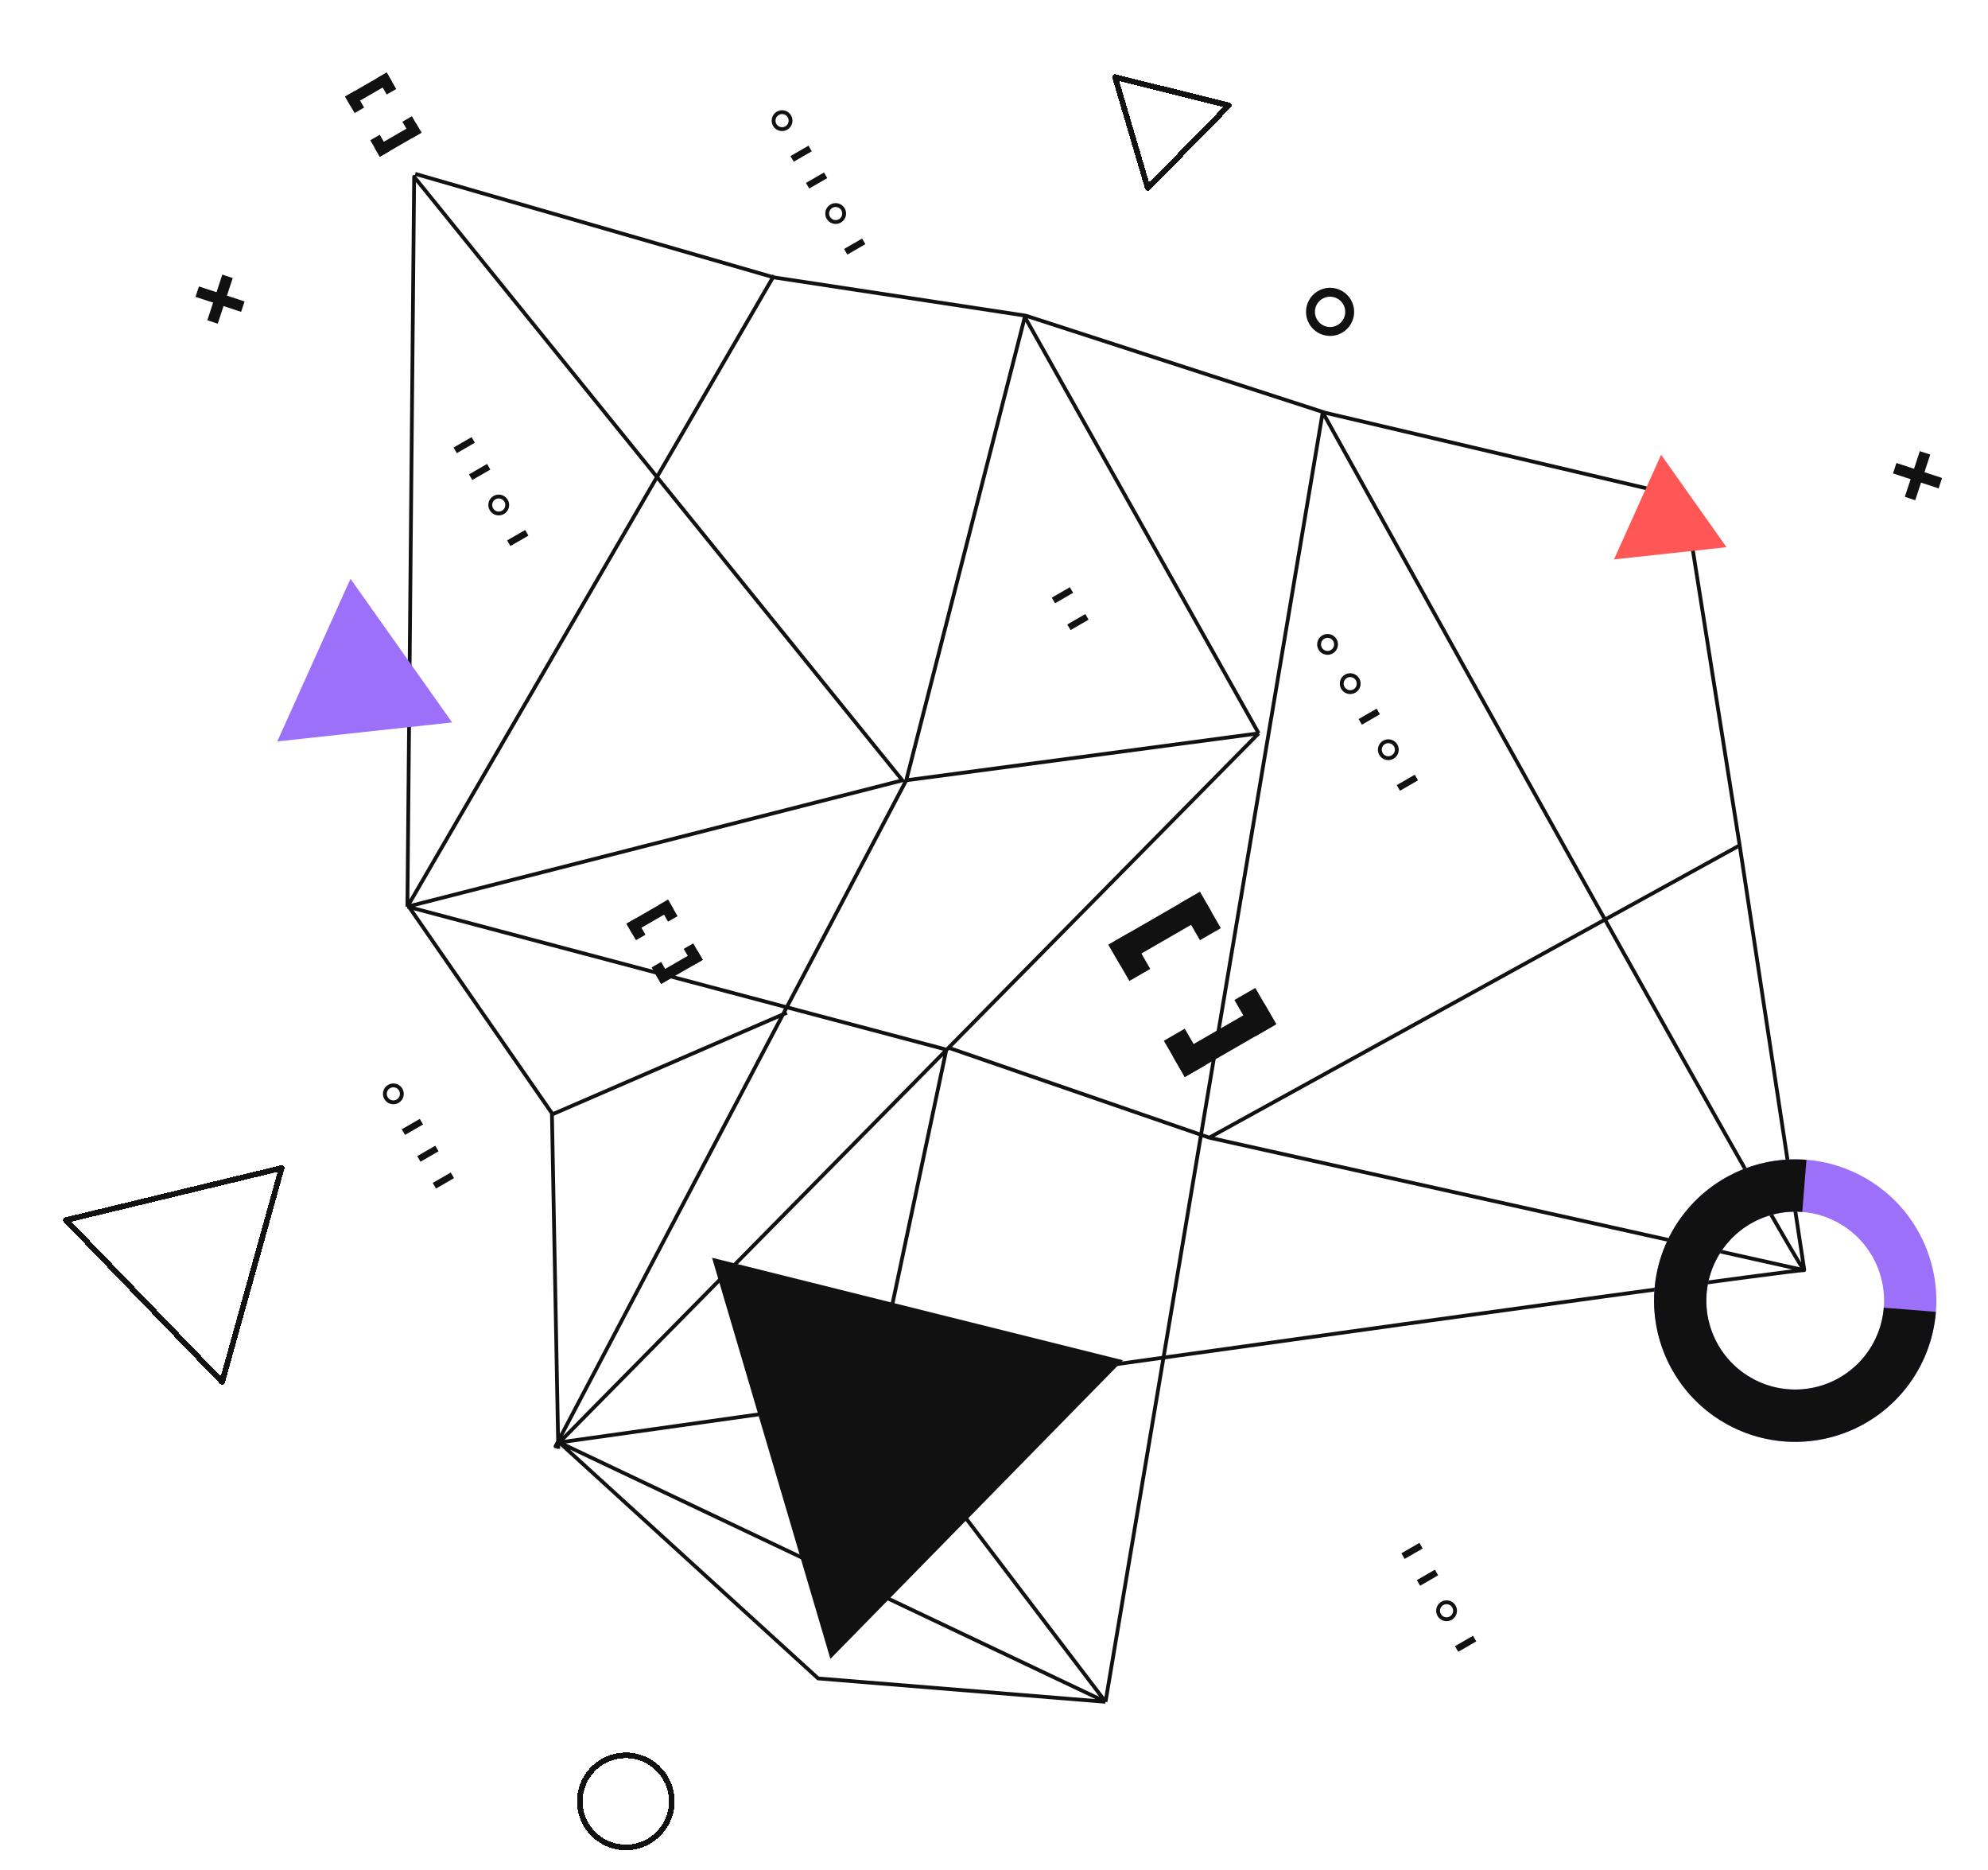 <svg width="1057" height="994" viewBox="0 0 1057 994" fill="none" xmlns="http://www.w3.org/2000/svg">
<path d="M481.853 414.768L544.885 168.475L669.229 389.814M481.853 414.768L669.229 389.814M481.853 414.768L295.345 768.817L669.229 389.814M411.596 146.352L349.313 253.544M349.313 253.544L216.615 481.927M349.313 253.544L479.791 414.793L216.615 481.927M349.313 253.544L220.196 93.979L216.615 481.927M216.615 481.927L503.168 557.915L464.137 742.024L587.798 904.594M297.382 766.729L434.999 892.176L587.798 904.594M297.382 766.729C383.93 754.525 504.26 737.613 618.62 721.64M297.382 766.729L587.798 904.594M959.246 675.158C954.59 671.267 787.165 370.477 703.267 219.181L618.62 721.64M959.246 675.158C959.289 675.195 959.318 675.205 959.333 675.19M959.246 675.158C959.321 675.162 959.35 675.173 959.333 675.19M959.246 675.158C954.856 674.928 793.737 697.182 618.62 721.64M959.333 675.19L924.965 449.349M959.333 675.19L642.942 604.72M618.62 721.64L587.798 904.594M220.78 92.414L411.499 147.448L545.452 167.811L704.613 219.4L895.611 264.32L924.965 449.349M924.965 449.349L642.942 604.72M642.942 604.72L504.187 556.871M418.376 538.302L293.453 592.422M217.146 481.624L293.453 591.747L296.829 770.106" stroke="#111111" stroke-width="2" stroke-linejoin="round"/>
<rect width="25.534" height="5.834" transform="matrix(0.95 0.312 -0.312 0.95 105.771 152.258)" fill="#111111"/>
<rect width="25.544" height="5.831" transform="matrix(-0.312 0.95 -0.95 -0.312 123.742 147.788)" fill="#111111"/>
<rect width="10.122" height="5.832" transform="matrix(0.5 0.866 -0.866 0.5 205.598 38.557)" fill="#111111"/>
<rect width="10.122" height="5.832" transform="matrix(0.5 0.866 -0.866 0.5 188.537 48.413)" fill="#111111"/>
<rect width="25.536" height="5.833" transform="matrix(-0.866 0.5 -0.5 -0.866 208.514 43.609)" fill="#111111"/>
<rect width="10.122" height="5.832" transform="matrix(-0.5 -0.866 -0.866 0.5 224.061 70.543)" fill="#111111"/>
<rect width="10.122" height="5.832" transform="matrix(-0.5 -0.866 -0.866 0.5 206.996 80.395)" fill="#111111"/>
<rect width="25.536" height="5.833" transform="matrix(-0.866 0.5 0.5 0.866 221.146 65.491)" fill="#111111"/>
<rect width="22.259" height="12.825" transform="matrix(0.5 0.866 -0.866 0.5 637.977 474.073)" fill="#111111"/>
<rect width="22.259" height="12.825" transform="matrix(0.5 0.866 -0.866 0.5 600.457 495.746)" fill="#111111"/>
<rect width="56.154" height="12.828" transform="matrix(-0.866 0.5 -0.5 -0.866 644.389 485.183)" fill="#111111"/>
<rect width="22.259" height="12.825" transform="matrix(-0.5 -0.866 -0.866 0.5 678.568 544.414)" fill="#111111"/>
<rect width="22.259" height="12.825" transform="matrix(-0.5 -0.866 -0.866 0.5 641.049 566.082)" fill="#111111"/>
<rect width="56.154" height="12.828" transform="matrix(-0.866 0.5 0.5 0.866 672.154 533.305)" fill="#111111"/>
<rect width="10.122" height="5.832" transform="matrix(0.5 0.866 -0.866 0.5 355.186 478.231)" fill="#111111"/>
<rect width="10.122" height="5.832" transform="matrix(0.5 0.866 -0.866 0.5 338.125 488.087)" fill="#111111"/>
<rect width="25.536" height="5.833" transform="matrix(-0.866 0.5 -0.5 -0.866 358.102 483.283)" fill="#111111"/>
<rect width="10.122" height="5.832" transform="matrix(-0.5 -0.866 -0.866 0.5 373.643 510.217)" fill="#111111"/>
<rect width="10.122" height="5.832" transform="matrix(-0.5 -0.866 -0.866 0.5 356.578 520.07)" fill="#111111"/>
<rect width="25.536" height="5.833" transform="matrix(-0.866 0.5 0.5 0.866 370.729 505.165)" fill="#111111"/>
<rect width="25.534" height="5.834" transform="matrix(0.95 0.312 -0.312 0.95 1008.32 246.1)" fill="#111111"/>
<rect width="25.544" height="5.831" transform="matrix(-0.312 0.95 -0.95 -0.312 1026.29 241.63)" fill="#111111"/>
<path d="M211.913 586.241C209.263 587.771 205.875 586.863 204.344 584.213C202.814 581.564 203.722 578.176 206.372 576.647C209.022 575.117 212.41 576.025 213.94 578.675C215.471 581.324 214.563 584.712 211.913 586.241ZM207.398 578.423C205.73 579.386 205.158 581.519 206.121 583.188C207.085 584.856 209.218 585.428 210.887 584.465C212.555 583.502 213.127 581.369 212.163 579.7C211.2 578.032 209.066 577.46 207.398 578.423Z" fill="#111111"/>
<rect width="11.08" height="3.458" transform="matrix(-0.866 0.5 -0.5 -0.866 224.939 597.73)" fill="#111111"/>
<rect width="11.08" height="3.458" transform="matrix(-0.866 0.5 -0.5 -0.866 233.166 611.988)" fill="#111111"/>
<rect width="11.08" height="3.458" transform="matrix(-0.866 0.5 -0.5 -0.866 241.395 626.246)" fill="#111111"/>
<path d="M418.591 68.928C415.941 70.458 412.552 69.55 411.022 66.9C409.492 64.251 410.4 60.863 413.05 59.334C415.7 57.804 419.088 58.712 420.618 61.362C422.148 64.011 421.241 67.399 418.591 68.928ZM414.076 61.11C412.407 62.073 411.836 64.206 412.799 65.875C413.763 67.543 415.896 68.115 417.565 67.152C419.233 66.189 419.805 64.055 418.841 62.387C417.878 60.719 415.744 60.147 414.076 61.11Z" fill="#111111"/>
<rect width="11.08" height="3.458" transform="matrix(-0.866 0.5 -0.5 -0.866 431.617 80.417)" fill="#111111"/>
<rect width="11.08" height="3.458" transform="matrix(-0.866 0.5 -0.5 -0.866 439.844 94.675)" fill="#111111"/>
<path d="M447.085 118.303C444.435 119.833 441.046 118.925 439.516 116.275C437.986 113.626 438.894 110.238 441.544 108.709C444.194 107.179 447.582 108.087 449.112 110.737C450.642 113.386 449.735 116.774 447.085 118.303ZM442.57 110.486C440.901 111.449 440.33 113.582 441.293 115.25C442.257 116.918 444.39 117.49 446.059 116.527C447.727 115.564 448.299 113.431 447.335 111.762C446.372 110.094 444.238 109.523 442.57 110.486Z" fill="#111111"/>
<rect width="11.08" height="3.458" transform="matrix(-0.866 0.5 -0.5 -0.866 460.109 129.792)" fill="#111111"/>
<rect width="11.08" height="3.458" transform="matrix(-0.866 0.5 -0.5 -0.866 252.473 235.341)" fill="#111111"/>
<rect width="11.08" height="3.458" transform="matrix(-0.866 0.5 -0.5 -0.866 260.701 249.599)" fill="#111111"/>
<path d="M267.942 273.227C265.292 274.757 261.904 273.849 260.374 271.199C258.844 268.55 259.751 265.162 262.401 263.633C265.051 262.103 268.44 263.011 269.97 265.661C271.5 268.31 270.592 271.698 267.942 273.227ZM263.427 265.409C261.759 266.372 261.187 268.505 262.151 270.173C263.114 271.842 265.248 272.413 266.916 271.45C268.585 270.487 269.156 268.354 268.193 266.686C267.229 265.018 265.096 264.446 263.427 265.409Z" fill="#111111"/>
<rect width="11.08" height="3.458" transform="matrix(-0.866 0.5 -0.5 -0.866 280.967 284.716)" fill="#111111"/>
<path d="M713.585 176.85C707.467 180.383 699.646 178.286 696.114 172.167C692.582 166.047 694.678 158.221 700.795 154.688C706.912 151.154 714.734 153.251 718.266 159.371C721.798 165.491 719.702 173.317 713.585 176.85ZM703.163 158.792C699.312 161.016 697.992 165.944 700.216 169.797C702.44 173.65 707.365 174.971 711.216 172.746C715.068 170.521 716.387 165.594 714.164 161.74C711.94 157.887 707.015 156.567 703.163 158.792Z" fill="#111111"/>
<g filter="url(#filter0_d_754_607)">
<path d="M344.956 959.716C333.259 966.473 318.3 962.463 311.546 950.759C304.792 939.055 308.8 924.09 320.498 917.333C332.196 910.576 347.154 914.586 353.908 926.29C360.663 937.994 356.654 952.959 344.956 959.716Z" stroke="#111111" stroke-width="3" stroke-linejoin="round" shape-rendering="crispEdges"/>
</g>
<g filter="url(#filter1_d_754_607)">
<path d="M441.514 862.781L378.588 649.561L597.1 704.048L441.514 862.781Z" fill="#111111"/>
</g>
<rect width="11.08" height="3.458" transform="matrix(-0.866 0.5 -0.5 -0.866 756.428 823.108)" fill="#111111"/>
<rect width="11.08" height="3.458" transform="matrix(-0.866 0.5 -0.5 -0.866 764.656 837.366)" fill="#111111"/>
<path d="M771.897 860.995C769.248 862.524 765.859 861.616 764.329 858.967C762.799 856.317 763.706 852.93 766.356 851.4C769.006 849.871 772.395 850.779 773.925 853.428C775.455 856.078 774.547 859.465 771.897 860.995ZM767.382 853.177C765.714 854.14 765.142 856.273 766.106 857.941C767.069 859.609 769.203 860.181 770.871 859.218C772.54 858.255 773.111 856.122 772.148 854.454C771.184 852.786 769.051 852.214 767.382 853.177Z" fill="#111111"/>
<rect width="11.08" height="3.458" transform="matrix(-0.866 0.5 -0.5 -0.866 784.922 872.483)" fill="#111111"/>
<g filter="url(#filter2_d_754_607)">
<path d="M917.973 271.858L858.15 278.35L883.2 222.725L917.973 271.858Z" fill="#FF5656"/>
</g>
<g filter="url(#filter3_d_754_607)">
<path d="M240.388 365.013L147.432 375.101L186.357 288.667L240.388 365.013Z" fill="#9D70F9"/>
</g>
<path d="M708.622 347.329C705.972 348.859 702.584 347.951 701.053 345.301C699.523 342.652 700.431 339.264 703.081 337.735C705.731 336.205 709.119 337.113 710.649 339.763C712.18 342.412 711.272 345.8 708.622 347.329ZM704.107 339.511C702.439 340.474 701.867 342.607 702.83 344.276C703.794 345.944 705.927 346.516 707.596 345.553C709.264 344.59 709.836 342.457 708.872 340.788C707.909 339.12 705.775 338.548 704.107 339.511Z" fill="#111111"/>
<path d="M720.659 368.189C718.009 369.718 714.621 368.81 713.091 366.161C711.56 363.511 712.468 360.123 715.118 358.594C717.768 357.065 721.156 357.973 722.687 360.622C724.217 363.271 723.309 366.659 720.659 368.189ZM716.144 360.371C714.476 361.334 713.904 363.467 714.868 365.135C715.831 366.803 717.965 367.375 719.633 366.412C721.301 365.449 721.873 363.316 720.91 361.648C719.946 359.979 717.813 359.408 716.144 360.371Z" fill="#111111"/>
<rect width="11.08" height="3.458" transform="matrix(-0.866 0.5 -0.5 -0.866 733.686 379.677)" fill="#111111"/>
<path d="M740.925 403.306C738.275 404.835 734.886 403.927 733.356 401.278C731.826 398.628 732.734 395.241 735.384 393.711C738.034 392.182 741.422 393.09 742.952 395.739C744.482 398.389 743.575 401.776 740.925 403.306ZM736.41 395.488C734.741 396.451 734.17 398.584 735.133 400.252C736.097 401.92 738.23 402.492 739.899 401.529C741.567 400.566 742.139 398.433 741.175 396.765C740.212 395.097 738.078 394.525 736.41 395.488Z" fill="#111111"/>
<rect width="11.08" height="3.458" transform="matrix(-0.866 0.5 -0.5 -0.866 753.951 414.794)" fill="#111111"/>
<rect width="11.08" height="3.458" transform="matrix(-0.866 0.5 -0.5 -0.866 570.557 315.134)" fill="#111111"/>
<rect width="11.08" height="3.458" transform="matrix(-0.866 0.5 -0.5 -0.866 578.785 329.392)" fill="#111111"/>
<g filter="url(#filter4_d_754_607)">
<path d="M35.059 629.544L149.741 601.871L118.116 715.578L35.059 629.544Z" stroke="#111111" stroke-width="3" stroke-linejoin="round" shape-rendering="crispEdges"/>
</g>
<g filter="url(#filter5_d_754_607)">
<path d="M653.326 37.035L610.265 80.966L592.85 21.954L653.326 37.035Z" stroke="#111111" stroke-width="3" stroke-linejoin="round" shape-rendering="crispEdges"/>
</g>
<g filter="url(#filter6_d_754_607)">
<path d="M992.009 607.316C1027.9 628.049 1040.2 673.968 1019.48 709.879C998.755 745.791 952.857 758.095 916.963 737.361C881.069 716.628 868.77 670.709 889.494 634.797C910.217 598.886 956.115 586.582 992.009 607.316ZM930.86 713.28C953.46 726.334 982.36 718.587 995.408 695.976C1008.46 673.365 1000.71 644.452 978.112 631.397C955.512 618.342 926.613 626.09 913.564 648.701C900.516 671.312 908.259 700.225 930.86 713.28Z" fill="#9D70F9"/>
<path d="M1029.29 678.318C1028.11 693.121 1022.57 707.24 1013.37 718.891C1004.16 730.542 991.714 739.201 977.592 743.773C963.47 748.345 948.31 748.625 934.03 744.577C919.749 740.529 906.989 732.336 897.362 721.032C887.736 709.729 881.676 695.824 879.949 681.075C878.222 666.326 880.905 651.396 887.66 638.173C894.414 624.949 904.936 614.027 917.894 606.786C930.853 599.546 945.667 596.312 960.463 597.495L958.249 625.214C948.933 624.469 939.606 626.505 931.446 631.064C923.287 635.623 916.662 642.5 912.409 650.826C908.156 659.152 906.467 668.553 907.554 677.839C908.642 687.126 912.457 695.881 918.518 702.998C924.58 710.115 932.614 715.275 941.606 717.823C950.598 720.372 960.143 720.196 969.035 717.317C977.926 714.438 985.765 708.986 991.56 701.65C997.354 694.314 1000.84 685.424 1001.59 676.104L1029.29 678.318Z" fill="#111111"/>
</g>
<defs>
<filter id="filter0_d_754_607" x="296.766" y="912.55" width="71.924" height="80.949" filterUnits="userSpaceOnUse" color-interpolation-filters="sRGB">
<feFlood flood-opacity="0" result="BackgroundImageFix"/>
<feColorMatrix in="SourceAlpha" type="matrix" values="0 0 0 0 0 0 0 0 0 0 0 0 0 0 0 0 0 0 127 0" result="hardAlpha"/>
<feOffset dy="19"/>
<feGaussianBlur stdDeviation="5"/>
<feComposite in2="hardAlpha" operator="out"/>
<feColorMatrix type="matrix" values="0 0 0 0 0 0 0 0 0 0 0 0 0 0 0 0 0 0 0.11 0"/>
<feBlend mode="normal" in2="BackgroundImageFix" result="effect1_dropShadow_754_607"/>
<feBlend mode="normal" in="SourceGraphic" in2="effect1_dropShadow_754_607" result="shape"/>
</filter>
<filter id="filter1_d_754_607" x="368.588" y="649.561" width="238.512" height="242.219" filterUnits="userSpaceOnUse" color-interpolation-filters="sRGB">
<feFlood flood-opacity="0" result="BackgroundImageFix"/>
<feColorMatrix in="SourceAlpha" type="matrix" values="0 0 0 0 0 0 0 0 0 0 0 0 0 0 0 0 0 0 127 0" result="hardAlpha"/>
<feOffset dy="19"/>
<feGaussianBlur stdDeviation="5"/>
<feComposite in2="hardAlpha" operator="out"/>
<feColorMatrix type="matrix" values="0 0 0 0 0 0 0 0 0 0 0 0 0 0 0 0 0 0 0.12 0"/>
<feBlend mode="normal" in2="BackgroundImageFix" result="effect1_dropShadow_754_607"/>
<feBlend mode="normal" in="SourceGraphic" in2="effect1_dropShadow_754_607" result="shape"/>
</filter>
<filter id="filter2_d_754_607" x="848.15" y="222.725" width="79.822" height="84.625" filterUnits="userSpaceOnUse" color-interpolation-filters="sRGB">
<feFlood flood-opacity="0" result="BackgroundImageFix"/>
<feColorMatrix in="SourceAlpha" type="matrix" values="0 0 0 0 0 0 0 0 0 0 0 0 0 0 0 0 0 0 127 0" result="hardAlpha"/>
<feOffset dy="19"/>
<feGaussianBlur stdDeviation="5"/>
<feComposite in2="hardAlpha" operator="out"/>
<feColorMatrix type="matrix" values="0 0 0 0 0 0 0 0 0 0 0 0 0 0 0 0 0 0 0.12 0"/>
<feBlend mode="normal" in2="BackgroundImageFix" result="effect1_dropShadow_754_607"/>
<feBlend mode="normal" in="SourceGraphic" in2="effect1_dropShadow_754_607" result="shape"/>
</filter>
<filter id="filter3_d_754_607" x="137.432" y="288.667" width="112.957" height="115.433" filterUnits="userSpaceOnUse" color-interpolation-filters="sRGB">
<feFlood flood-opacity="0" result="BackgroundImageFix"/>
<feColorMatrix in="SourceAlpha" type="matrix" values="0 0 0 0 0 0 0 0 0 0 0 0 0 0 0 0 0 0 127 0" result="hardAlpha"/>
<feOffset dy="19"/>
<feGaussianBlur stdDeviation="5"/>
<feComposite in2="hardAlpha" operator="out"/>
<feColorMatrix type="matrix" values="0 0 0 0 0 0 0 0 0 0 0 0 0 0 0 0 0 0 0.12 0"/>
<feBlend mode="normal" in2="BackgroundImageFix" result="effect1_dropShadow_754_607"/>
<feBlend mode="normal" in="SourceGraphic" in2="effect1_dropShadow_754_607" result="shape"/>
</filter>
<filter id="filter4_d_754_607" x="22.16" y="599.814" width="139.709" height="147.692" filterUnits="userSpaceOnUse" color-interpolation-filters="sRGB">
<feFlood flood-opacity="0" result="BackgroundImageFix"/>
<feColorMatrix in="SourceAlpha" type="matrix" values="0 0 0 0 0 0 0 0 0 0 0 0 0 0 0 0 0 0 127 0" result="hardAlpha"/>
<feOffset dy="19"/>
<feGaussianBlur stdDeviation="5"/>
<feComposite in2="hardAlpha" operator="out"/>
<feColorMatrix type="matrix" values="0 0 0 0 0 0 0 0 0 0 0 0 0 0 0 0 0 0 0.11 0"/>
<feBlend mode="normal" in2="BackgroundImageFix" result="effect1_dropShadow_754_607"/>
<feBlend mode="normal" in="SourceGraphic" in2="effect1_dropShadow_754_607" result="shape"/>
</filter>
<filter id="filter5_d_754_607" x="580.67" y="19.865" width="85.562" height="92.975" filterUnits="userSpaceOnUse" color-interpolation-filters="sRGB">
<feFlood flood-opacity="0" result="BackgroundImageFix"/>
<feColorMatrix in="SourceAlpha" type="matrix" values="0 0 0 0 0 0 0 0 0 0 0 0 0 0 0 0 0 0 127 0" result="hardAlpha"/>
<feOffset dy="19"/>
<feGaussianBlur stdDeviation="5"/>
<feComposite in2="hardAlpha" operator="out"/>
<feColorMatrix type="matrix" values="0 0 0 0 0 0 0 0 0 0 0 0 0 0 0 0 0 0 0.12 0"/>
<feBlend mode="normal" in2="BackgroundImageFix" result="effect1_dropShadow_754_607"/>
<feBlend mode="normal" in="SourceGraphic" in2="effect1_dropShadow_754_607" result="shape"/>
</filter>
<filter id="filter6_d_754_607" x="869.428" y="597.244" width="170.117" height="179.189" filterUnits="userSpaceOnUse" color-interpolation-filters="sRGB">
<feFlood flood-opacity="0" result="BackgroundImageFix"/>
<feColorMatrix in="SourceAlpha" type="matrix" values="0 0 0 0 0 0 0 0 0 0 0 0 0 0 0 0 0 0 127 0" result="hardAlpha"/>
<feOffset dy="19"/>
<feGaussianBlur stdDeviation="5"/>
<feComposite in2="hardAlpha" operator="out"/>
<feColorMatrix type="matrix" values="0 0 0 0 0 0 0 0 0 0 0 0 0 0 0 0 0 0 0.11 0"/>
<feBlend mode="normal" in2="BackgroundImageFix" result="effect1_dropShadow_754_607"/>
<feBlend mode="normal" in="SourceGraphic" in2="effect1_dropShadow_754_607" result="shape"/>
</filter>
</defs>
</svg>
